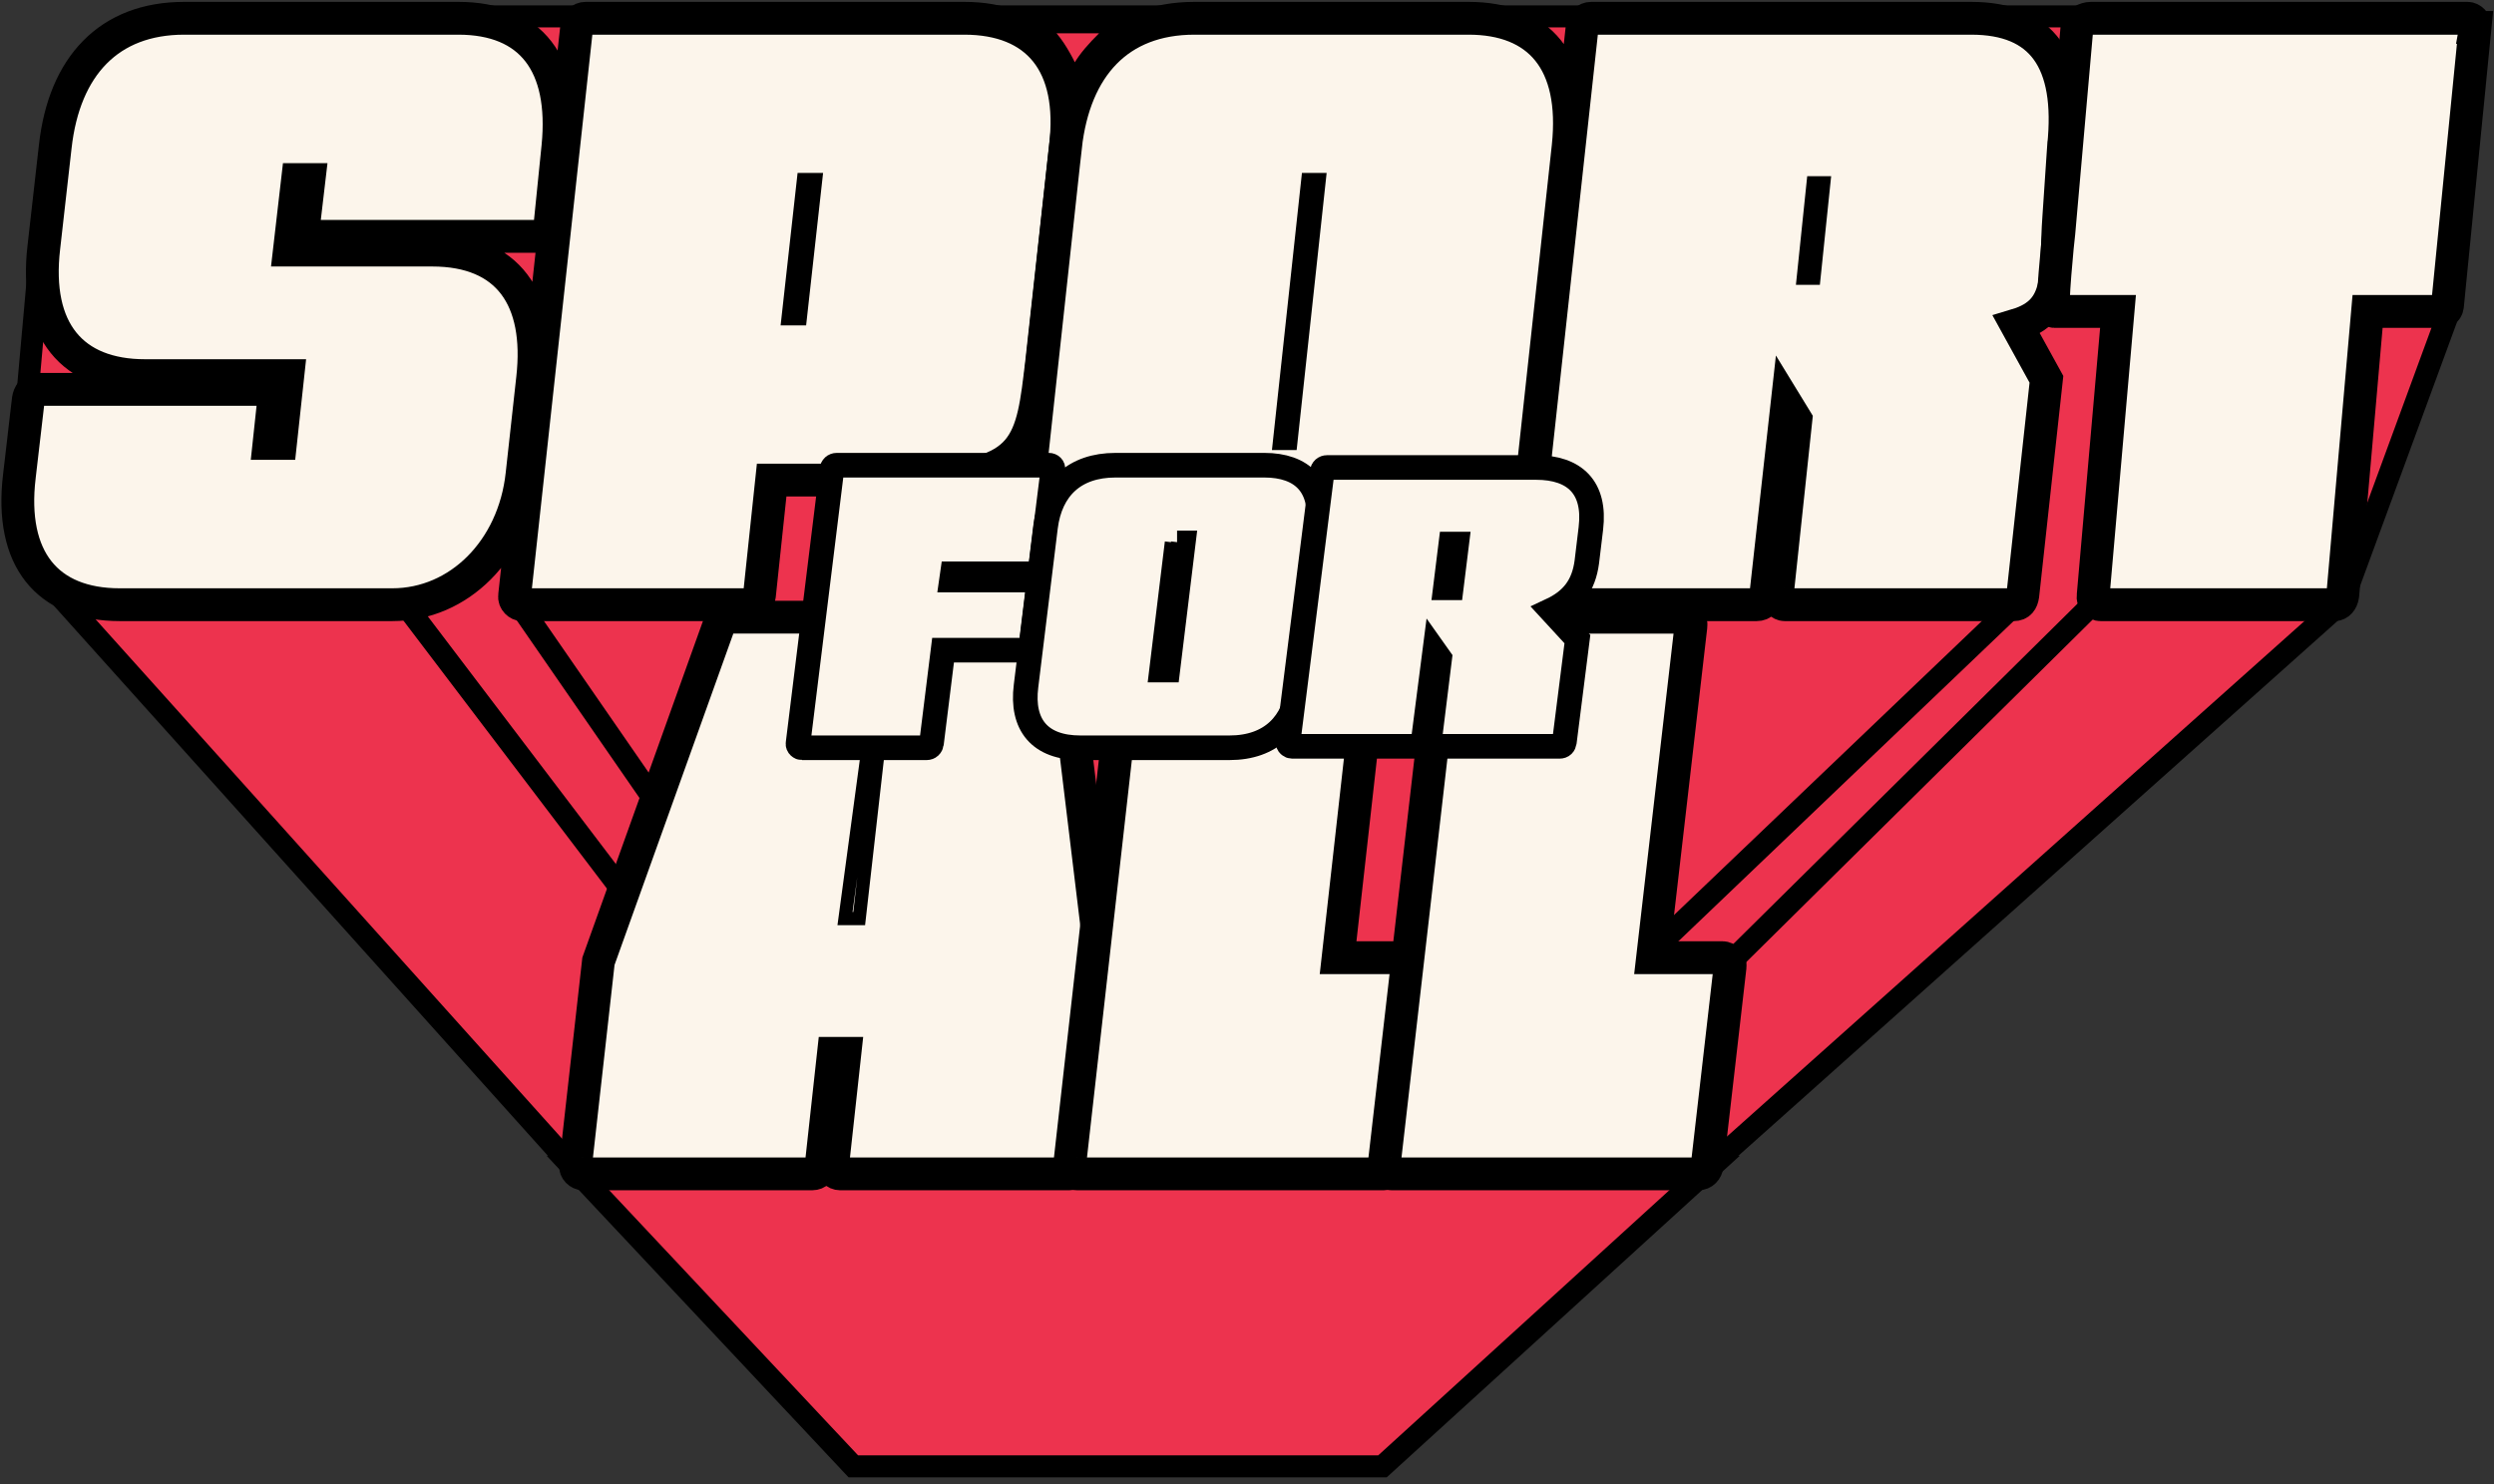 <svg xmlns="http://www.w3.org/2000/svg" width="304" height="181" viewBox="0 0 304 181">
    <rect x="0" y="0" width="304" height="181" fill="#333333" stroke="none"/>
    <g fill="none" fill-rule="evenodd">
        <path fill="#ED334E" d="M206.851 139.844L283.542 71.372 296.325 36.556 298.649 0 20.353 0 2.923 28.433 1.351 45.98 1.761 66.731 67.413 139.844z" transform="translate(2 2)"/>
        <path fill="#ED334E" stroke="#000" stroke-width="2.68" d="M206.851 139.844L283.542 71.372 296.325 36.556 298.649 0 20.353 0 2.923 28.433 1.351 45.98 1.761 66.731 67.413 139.844z" transform="translate(2 2)"/>
        <g>
            <path fill="#E52E2D" d="M0.542 0.043L51.674 67.392" transform="translate(2 2) translate(47.297 72.286)"/>
            <path stroke="#000" stroke-width="2.68" d="M0.542 0.043L51.674 67.392" transform="translate(2 2) translate(47.297 72.286)"/>
        </g>
        <g>
            <path fill="#E52E2D" d="M0.317 0.548L44.231 64.108" transform="translate(2 2) translate(60.81 70.935)"/>
            <path stroke="#000" stroke-width="2.68" d="M0.317 0.548L44.231 64.108" transform="translate(2 2) translate(60.81 70.935)"/>
        </g>
        <g>
            <path fill="#E52E2D" d="M69.98 0.043L0.437 68.818" transform="translate(2 2) translate(183.108 71.61)"/>
            <path stroke="#000" stroke-width="2.68" d="M69.98 0.043L0.437 68.818" transform="translate(2 2) translate(183.108 71.61)"/>
        </g>
        <g>
            <path fill="#E52E2D" d="M72.733 0.043L0.74 68.818" transform="translate(2 2) translate(170.946 71.61)"/>
            <path stroke="#000" stroke-width="2.68" d="M72.733 0.043L0.74 68.818" transform="translate(2 2) translate(170.946 71.61)"/>
        </g>
        <path stroke="#000" stroke-width="1.34" d="M124.386 1.388h9.297s-4.068 3.479-4.65 5.798c0 0-2.614-6.088-4.647-5.798z" transform="translate(2 2)"/>
        <path fill="#FCF5EB" stroke="#000" stroke-width="4" d="M.358 56.089l1.095-9.385c.1-.67.497-1.23 1.093-1.23h27.951c.397 0 .994.449.896 1.007l-.598 5.585h1.392l.896-8.267H15.676c-8.852 0-13.527-5.474-12.334-15.64l1.392-12.29C5.829 6.04 11.3.228 20.45.228h33.42c8.852 0 13.13 5.587 12.137 15.641l-.995 9.831c-.1.671-.498 1.118-1.095 1.118h-27.95c-.497 0-1.095-.447-.995-1.005l.696-5.922h-1.393l-.994 8.602h17.407c9.25 0 13.329 5.922 12.235 15.642l-1.294 11.73c-.995 9.161-7.659 15.864-15.815 15.864H12.593C3.74 71.73-.836 66.144.358 56.09zM60.727 70.612l7.56-69.267c.099-.67.497-1.117 1.094-1.117h46.153c8.952 0 13.527 5.587 12.334 15.642l-2.885 26.184c-1.193 10.056-1.47 14.128-15.616 14.482H92.06l-1.492 14.076c-.098.67-.497 1.118-1.093 1.118H61.623c-.398 0-.996-.447-.896-1.118z" transform="translate(2 2)"/>
        <path fill="#FCF5EB" stroke="#000" stroke-width="4" d="M127.876 15.87C128.97 6.15 134.342.228 143.59.228h33.421c8.556 0 13.23 5.25 12.136 15.64l-4.377 40.22c-.995 9.384-6.166 15.64-15.616 15.64h-33.42c-9.151 0-13.33-5.81-12.235-15.64l4.376-40.22zM249.533 15.87l-.58 8.602c-.504 6.777.657 11.415-5.153 13.155l3.644 6.619-2.884 26.366c-.1.67-.398 1.117-1.095 1.117h-27.95c-.398 0-.995-.446-.895-1.117l2.287-21.45-1.094-1.788-2.585 23.238c-.1.67-.398 1.117-1.095 1.117h-27.95c-.397 0-.995-.446-.895-1.117l7.559-69.266c.1-.67.497-1.117 1.095-1.117h46.351c8.554 0 12.334 5.139 11.24 15.64z" transform="translate(2 2)"/>
        <path fill="#FCF5EB" stroke="#000" stroke-width="4" d="M299.69 1.346l-3.366 33.974c-.1.67-.498.653-1.095.653h-8.639l-3.03 34.64c-.1.67-.498 1.116-.996 1.116h-28.53c-.498 0-.996-.447-.896-1.116l3.032-34.64h-7.79c-.398 0 .48-8.932.58-9.602l2.204-25.025c.099-.67 1.079-1.117 1.675-1.117h45.955c.397 0 .994.446.895 1.117z" transform="translate(2 2)"/>
        <path stroke="#000" stroke-width="1.608" d="M153.936 52.066L155.329 52.066 158.811 19.891 157.418 19.891zM95.541 36.873L97.43 19.891 95.939 19.891 94.049 36.873z" transform="translate(2 2)"/>
        <path fill="#E52E2D" d="M206.611 140.257L166.515 176.786 102.013 176.786 67.729 140.257z" transform="translate(2 2)"/>
        <path fill="#ED334E" stroke="#000" stroke-width="2.68" d="M206.611 140.257L166.515 176.786 102.013 176.786 67.729 140.257z" transform="translate(2 2)"/>
        <path fill="#FCF5EB" stroke="#000" stroke-width="4" d="M127.246 74.116l4.973 41.084-2.785 24.846c-.1.648-.399 1.08-1.094 1.08h-27.95c-.498 0-.995-.432-.897-1.08l1.492-13.611h-1.392L98.1 140.046c-.1.648-.496 1.08-1.093 1.08H69.056c-.397 0-.994-.432-.895-1.08l2.784-24.846 14.723-41.084c.198-.648.596-.864 1.094-.864h39.388c.597 0 .995.216 1.096.864z" transform="translate(2 2)"/>
        <path fill="#FCF5EB" stroke="#000" stroke-width="4" d="M166.674 141.126h-37.4c-.398 0-.995-.431-.894-1.08l7.558-66.975c.1-.65.497-1.08 1.094-1.08h27.852c.497 0 .994.43.895 1.08l-4.676 41.697h8.555c.397 0 .994.431.895 1.08l-2.785 24.198c-.099.649-.497 1.08-1.094 1.08z" transform="translate(2 2)"/>
        <path fill="#FCF5EB" stroke="#000" stroke-width="4" d="M205.009 141.126h-37.4c-.398 0-.995-.431-.896-1.08l7.56-65.713c.099-.649.497-1.08 1.094-1.08h27.851c.498 0 .995.431.895 1.08l-4.675 40.435h8.554c.398 0 .995.431.895 1.08l-2.784 24.198c-.1.649-.498 1.08-1.094 1.08z" transform="translate(2 2)"/>
        <path fill="#FCF5EB" stroke="#000" stroke-width="3" d="M95.763 89.176h15.182c.327 0 .543-.216.597-.54l1.41-11.358h10.14c.324 0 .542-.215.597-.484l.92-7.537c.055-.323-.217-.538-.487-.538h-10.14l.108-.754h10.14c.324 0 .542-.215.597-.54l1.517-12.165c.055-.324-.216-.539-.488-.539H99.992c-.325 0-.541.215-.596.54l-4.12 33.376c-.054.323.27.539.487.539z" transform="translate(2 2)"/>
        <path fill="#FCF5EB" stroke="#000" stroke-width="3" d="M123.066 81.639c-.595 4.738 1.673 7.537 6.64 7.537h18.14c5.13 0 7.937-3.014 8.477-7.537l2.375-19.381c.595-5.006-1.942-7.537-6.586-7.537h-18.14c-5.023 0-7.937 2.853-8.53 7.537l-2.376 19.381zm18.41-17.443h.756l-1.89 15.505h-.755l1.889-15.505z" transform="translate(2 2)"/>
        <g stroke="#000" stroke-width="1.608">
            <path d="M2.6 0.016L1.299 0.016 0.089 11.662 1.391 11.662z" transform="translate(2 2) translate(217.712 20.267)"/>
        </g>
        <path stroke="#000" stroke-width="1.608" d="M101 110L102.73 110 105 90 103.702 90z" transform="translate(2 2)"/>
        <path fill="#FCF5EB" stroke="#000" stroke-width="3" d="M185.242 55h-25.48c-.328 0-.546.212-.601.532l-4.155 32.936c-.055.32.273.532.491.532h15.365c.382 0 .547-.212.602-.532l1.421-11.05.602.85-1.259 10.2c-.054.32.274.532.493.532h15.365c.383 0 .546-.212.601-.532l1.586-12.537-3.226-3.506c2.624-1.222 3.992-3.028 4.374-5.897l.493-4.091c.6-4.994-1.969-7.437-6.672-7.437zm-10.347 14.667h-.71l.66-5.334h.71l-.66 5.334z" transform="translate(2 2)"/>
    </g>
</svg>
